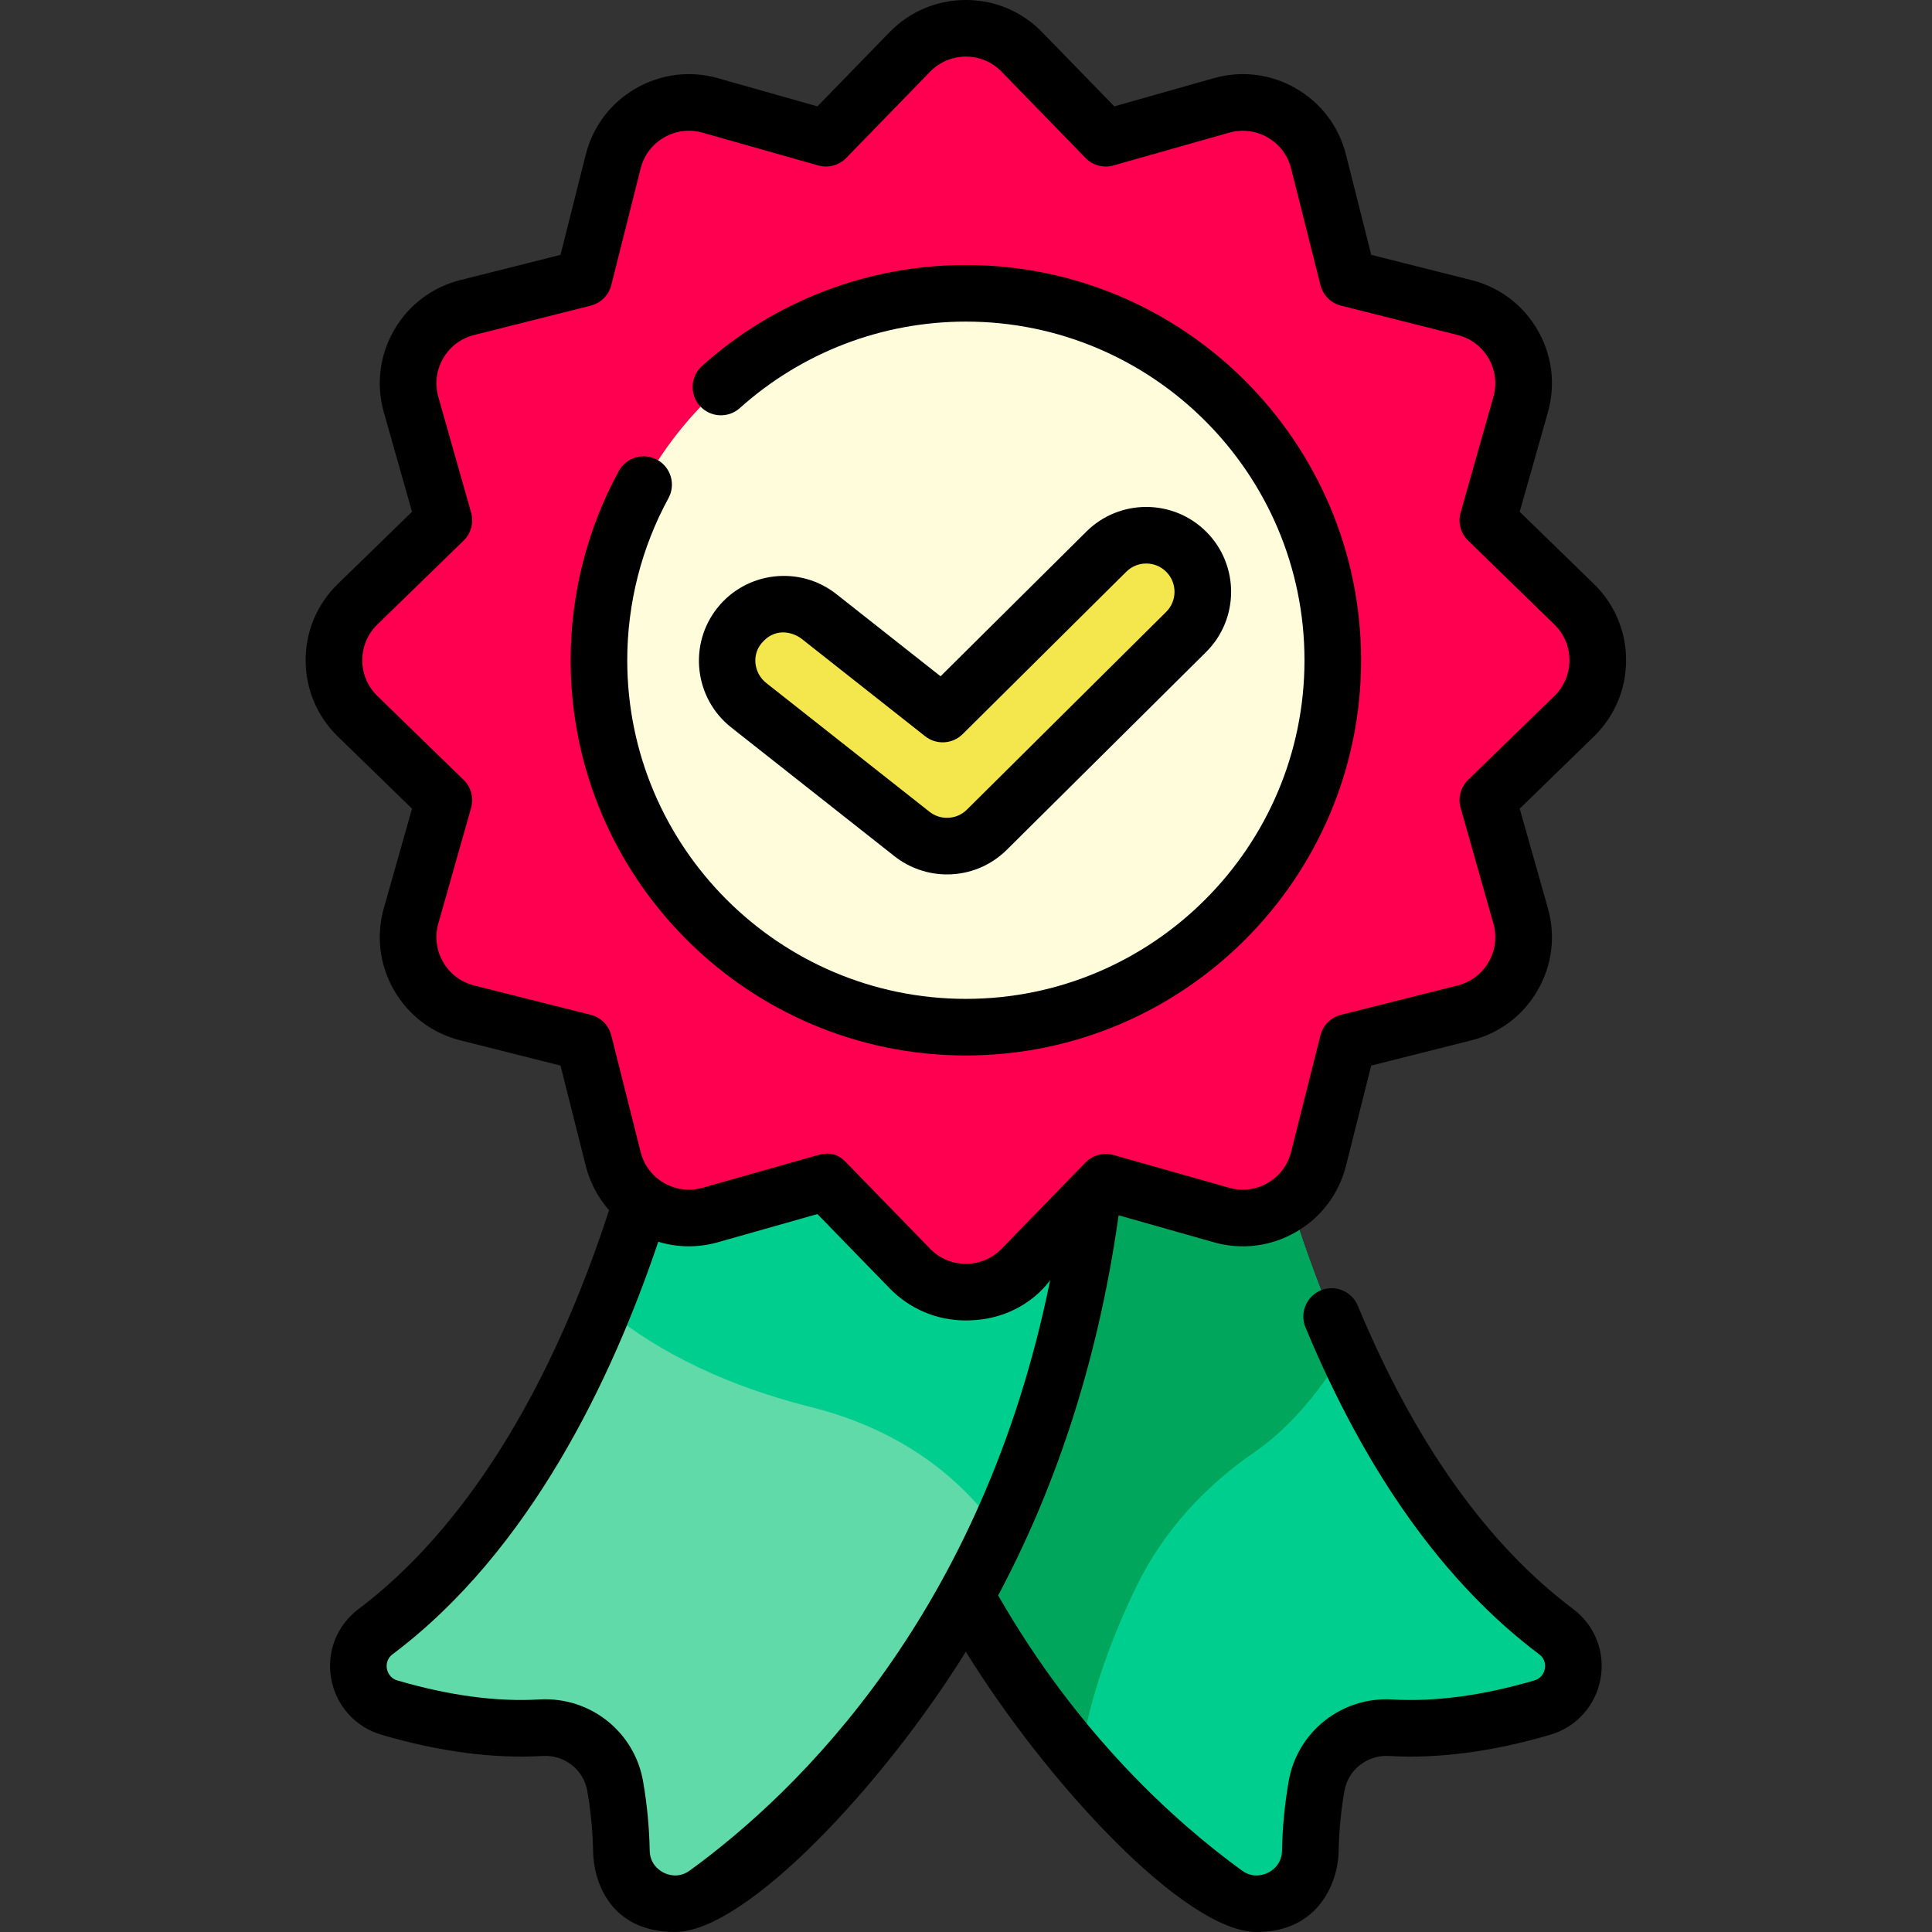 <?xml version="1.0"?>
<svg xmlns="http://www.w3.org/2000/svg" height="512px" viewBox="-81 0 512 512" width="512px" class=""><rect x="-81" y="0" width="512" height="512" fill="#333333" stroke="none"/><g><path d="m246.23 252.203s13.969 126.742 85.176 180.207c7.531 5.652 5.336 17.477-3.695 20.125-11.348 3.332-25.738 6.18-40.176 5.328-9.551-.562-18.016 6.078-19.645 15.508-.859 4.988-1.527 10.809-1.641 17.164-.207 11.496-13.25 17.996-22.551 11.234-37.332-27.152-102.547-93.508-105.301-225.078.965-.188 107.832-24.488 107.832-24.488zm0 0" fill="#00ce8e" data-original="#00CE8E"/><path d="m275.621 357.48c-23.52-52.027-29.391-105.277-29.391-105.277s-106.863 24.301-107.828 24.488c1.93 92.191 34.523 152.363 66.707 189.465 2.832-17.414 9.02-33.387 15.219-46.043 7.004-14.305 17.938-26.203 31.059-35.23 10.355-7.121 18.465-17.84 24.234-27.402zm0 0" fill="#00a65b" data-original="#00A65B"/><path d="m103.695 252.203s-13.969 126.742-85.176 180.207c-7.527 5.652-5.336 17.477 3.699 20.125 11.344 3.332 25.738 6.18 40.176 5.328 9.547-.562 18.016 6.078 19.641 15.508.863 4.988 1.531 10.809 1.645 17.164.207 11.496 13.25 17.996 22.547 11.234 37.336-27.152 102.547-93.508 105.301-225.078-.965-.188-107.832-24.488-107.832-24.488zm0 0" fill="#60daa8" data-original="#60DAA8"/><path d="m103.695 252.203s-5.074 46.02-24.68 94.293c11.082 9.328 28.477 19.758 54.918 26.398 25.066 6.297 40.395 19.734 49.707 32.871 15.504-33.555 26.773-76.012 27.883-129.074-.961-.188-107.828-24.488-107.828-24.488zm0 0" fill="#00ce8e" data-original="#00CE8E"/><path d="m336.156 189.816-22.855 22.23 8.684 30.652c3.18 11.234-3.547 22.879-14.871 25.73l-30.906 7.781-7.781 30.906c-2.852 11.324-14.496 18.055-25.73 14.871l-30.652-8.684-22.23 22.859c-8.133 8.359-21.562 8.359-29.695 0l-22.23-22.859-30.652 8.684c-11.234 3.184-22.879-3.543-25.73-14.871l-7.781-30.906-30.906-7.781c-11.324-2.852-18.055-14.496-14.871-25.73l8.684-30.652-22.855-22.23c-8.363-8.133-8.363-21.562 0-29.695l22.855-22.23-8.684-30.652c-3.184-11.238 3.547-22.883 14.871-25.73l30.906-7.785 7.781-30.906c2.852-11.324 14.492-18.055 25.73-14.871l30.648 8.684 22.234-22.855c8.129-8.363 21.562-8.363 29.691 0l22.234 22.855 30.648-8.684c11.238-3.184 22.879 3.547 25.734 14.871l7.781 30.906 30.906 7.785c11.324 2.848 18.051 14.496 14.867 25.73l-8.684 30.648 22.859 22.234c8.363 8.133 8.363 21.562 0 29.695zm0 0" fill="#76e7e7" data-original="#76E7E7" class="active-path" style="fill:#FF0051" data-old_color="#FD2602"/><path d="m272.203 174.969c0 53.703-43.535 97.238-97.238 97.238s-97.238-43.535-97.238-97.238 43.535-97.238 97.238-97.238 97.238 43.535 97.238 97.238zm0 0" fill="#fffcdc" data-original="#FFFCDC"/><path d="m169.961 224.23c-3.27 0-6.551-1.062-9.285-3.223l-43.254-34.117c-6.504-5.133-7.617-14.566-2.488-21.07 5.133-6.504 14.562-7.617 21.066-2.484l32.824 25.891 43.375-43.039c5.879-5.836 15.379-5.801 21.211.078 5.836 5.883 5.801 15.379-.082 21.215l-52.801 52.398c-2.906 2.883-6.727 4.352-10.566 4.352zm0 0" fill="#f4e74d" data-original="#F4E74D"/><path d="m174.965 279.711c57.754 0 104.738-46.988 104.738-104.742s-46.984-104.742-104.738-104.742c-25.859 0-50.688 9.5-69.918 26.754-3.082 2.766-3.34 7.508-.574 10.59 2.766 3.082 7.508 3.34 10.59.574 16.473-14.777 37.746-22.918 59.902-22.918 49.48 0 89.738 40.258 89.738 89.742 0 49.48-40.258 89.742-89.738 89.742-49.48 0-89.738-40.262-89.738-89.742 0-15.012 3.777-29.863 10.922-42.945 1.984-3.637.648-8.191-2.988-10.176-3.637-1.984-8.191-.648-10.176 2.988-8.348 15.281-12.758 32.617-12.758 50.133 0 57.754 46.984 104.742 104.738 104.742zm0 0" data-original="#000000" class="" style="fill:#000000"/><path d="m156.027 226.895c3.953 3.121 8.898 4.836 13.934 4.836 5.98 0 11.609-2.32 15.852-6.527l52.801-52.398c8.809-8.738 8.863-23.016.121-31.82-8.734-8.805-23.008-8.863-31.816-.125l-38.66 38.363-27.609-21.777c-9.738-7.684-23.914-6.012-31.602 3.73-7.684 9.738-6.008 23.918 3.73 31.602zm-35.207-56.426c4.102-4.867 9.164-2.328 10.535-1.246l32.824 25.895c2.977 2.348 7.238 2.102 9.93-.566l43.371-43.039c2.934-2.914 7.695-2.898 10.605.039 2.914 2.934 2.898 7.691-.039 10.605l-52.801 52.398c-1.414 1.406-3.293 2.176-5.285 2.176-1.703 0-3.309-.555-4.645-1.613l-43.25-34.117c-3.246-2.562-3.91-7.371-1.246-10.531zm0 0" data-original="#000000" class="" style="fill:#000000"/><path d="m335.91 426.414c-22.828-17.141-42.035-44.195-57.09-80.406-1.59-3.824-5.977-5.637-9.805-4.047-3.824 1.59-5.637 5.98-4.047 9.805 16.098 38.719 36.934 67.871 61.938 86.645 1.734 1.301 1.617 3.105 1.488 3.816-.129.727-.668 2.488-2.797 3.113-13.66 4.008-26.316 5.699-37.621 5.035-13.41-.785-25.203 8.547-27.477 21.719-1.051 6.102-1.641 12.262-1.75 18.305-.066 3.68-2.617 5.344-3.715 5.887-1.09.547-3.953 1.578-6.922-.582-17.965-13.062-43.535-36.219-64.59-72.895 14.336-26.898 26.211-60.137 31.922-100.742l25.203 7.141c7.398 2.098 15.148 1.133 21.809-2.719 6.66-3.848 11.359-10.078 13.238-17.539l6.688-26.559 26.559-6.688c7.461-1.879 13.691-6.582 17.539-13.242 3.852-6.66 4.816-14.406 2.719-21.809l-7.465-26.348 19.652-19.113c5.508-5.359 8.539-12.539 8.539-20.223 0-7.688-3.031-14.867-8.539-20.227l-19.652-19.113 7.465-26.348c2.098-7.402 1.133-15.148-2.719-21.809-3.848-6.66-10.078-11.363-17.535-13.242l-26.559-6.688-6.691-26.559c-1.879-7.461-6.582-13.691-13.242-17.539-6.656-3.848-14.402-4.812-21.805-2.719l-26.348 7.465-19.113-19.648c-5.359-5.508-12.539-8.543-20.223-8.543s-14.867 3.035-20.227 8.543l-19.109 19.652-26.352-7.465c-7.398-2.098-15.145-1.133-21.805 2.715-6.66 3.852-11.363 10.078-13.242 17.539l-6.688 26.559-26.559 6.688c-7.461 1.879-13.688 6.582-17.539 13.242-3.852 6.66-4.812 14.406-2.719 21.809l7.465 26.348-19.652 19.113c-5.508 5.359-8.539 12.539-8.539 20.227 0 7.684 3.031 14.867 8.539 20.223l19.652 19.113-7.465 26.348c-2.098 7.402-1.133 15.148 2.719 21.809 3.848 6.66 10.078 11.363 17.535 13.242l26.559 6.688 6.691 26.559c1.117 4.441 3.246 8.441 6.184 11.77-19.812 60.902-46.93 91.074-66.398 105.691-5.75 4.32-8.527 11.406-7.242 18.492 1.289 7.113 6.398 12.797 13.332 14.832 15.32 4.492 29.695 6.383 42.73 5.613 5.785-.324 10.836 3.656 11.809 9.297.926 5.348 1.441 10.742 1.535 16.02.145 8.129 4.641 21.332 21.703 21.332 18.941 0 55.578-39.531 77.07-74.277 21.453 34.695 58.039 74.281 77.094 74.281 16.426 0 21.559-13.203 21.703-21.332.094-5.281.609-10.672 1.531-16.023.977-5.641 6.055-9.629 11.812-9.297 13.035.77 27.41-1.121 42.727-5.613 6.938-2.035 12.047-7.719 13.336-14.832 1.285-7.086-1.492-14.168-7.246-18.488zm-260.359-157.477-30.906-7.781c-3.492-.879-6.406-3.082-8.211-6.199-1.801-3.121-2.254-6.746-1.273-10.215l8.688-30.648c.75-2.652-.012-5.5-1.988-7.422l-22.855-22.234c-2.582-2.508-4-5.871-4-9.469 0-3.602 1.418-6.961 4-9.473l22.855-22.23c1.977-1.922 2.738-4.77 1.988-7.422l-8.688-30.652c-.98-3.465-.527-7.094 1.273-10.211 1.805-3.121 4.719-5.324 8.215-6.203l30.906-7.781c2.676-.676 4.766-2.766 5.441-5.441l7.781-30.91c.879-3.492 3.082-6.41 6.199-8.211 3.121-1.805 6.746-2.254 10.211-1.273l30.652 8.684c2.652.754 5.5-.008 7.422-1.984l22.23-22.859c2.512-2.578 5.871-4 9.473-4 3.598 0 6.961 1.422 9.473 4l22.23 22.859c1.922 1.977 4.77 2.738 7.418 1.984l30.652-8.684c3.465-.98 7.094-.527 10.211 1.273 3.121 1.801 5.324 4.719 6.203 8.215l7.781 30.906c.676 2.676 2.766 4.77 5.441 5.441l30.906 7.781c3.492.879 6.41 3.082 8.211 6.203 1.805 3.117 2.254 6.746 1.273 10.211l-8.684 30.652c-.754 2.648.012 5.5 1.984 7.422l22.859 22.23c2.578 2.508 4 5.871 4 9.473 0 3.598-1.422 6.961-4 9.469l-22.859 22.234c-1.973 1.918-2.738 4.77-1.984 7.418l8.684 30.652c.98 3.469.531 7.094-1.273 10.215-1.801 3.117-4.719 5.32-8.211 6.199l-30.906 7.781c-2.68.676-4.77 2.766-5.441 5.441l-7.785 30.91c-.879 3.492-3.078 6.406-6.199 8.211-3.121 1.805-6.746 2.254-10.211 1.273l-30.648-8.684c-2.652-.75-5.5.012-7.422 1.984l-22.23 22.859c-2.512 2.582-5.875 4-9.473 4-3.602 0-6.961-1.418-9.473-4l-22.23-22.855c-1.434-1.473-3.516-3.102-7.422-1.988l-30.648 8.684c-3.469.98-7.094.531-10.215-1.273-3.117-1.801-5.32-4.719-6.199-8.215l-7.781-30.906c-.676-2.676-2.766-4.766-5.445-5.441zm26.262 226.766c-2.969 2.16-5.828 1.129-6.922.582-1.094-.543-3.648-2.207-3.715-5.887-.109-6.047-.695-12.203-1.75-18.305-2.273-13.172-14.062-22.504-27.477-21.719-11.301.664-23.961-1.027-37.621-5.035-2.129-.625-2.664-2.387-2.797-3.113-.129-.715-.242-2.516 1.492-3.82 36.5-27.406 58.191-73.078 70.426-109.328 5.109 1.555 10.555 1.621 15.828.125l26.348-7.465 19.113 19.652c5.359 5.508 12.543 8.543 20.227 8.543 15.445 0 22.344-10.723 22.344-10.723-17.832 88.168-66.609 135.484-95.496 156.492zm0 0" data-original="#000000" class="" style="fill:#000000"/></g> </svg>
